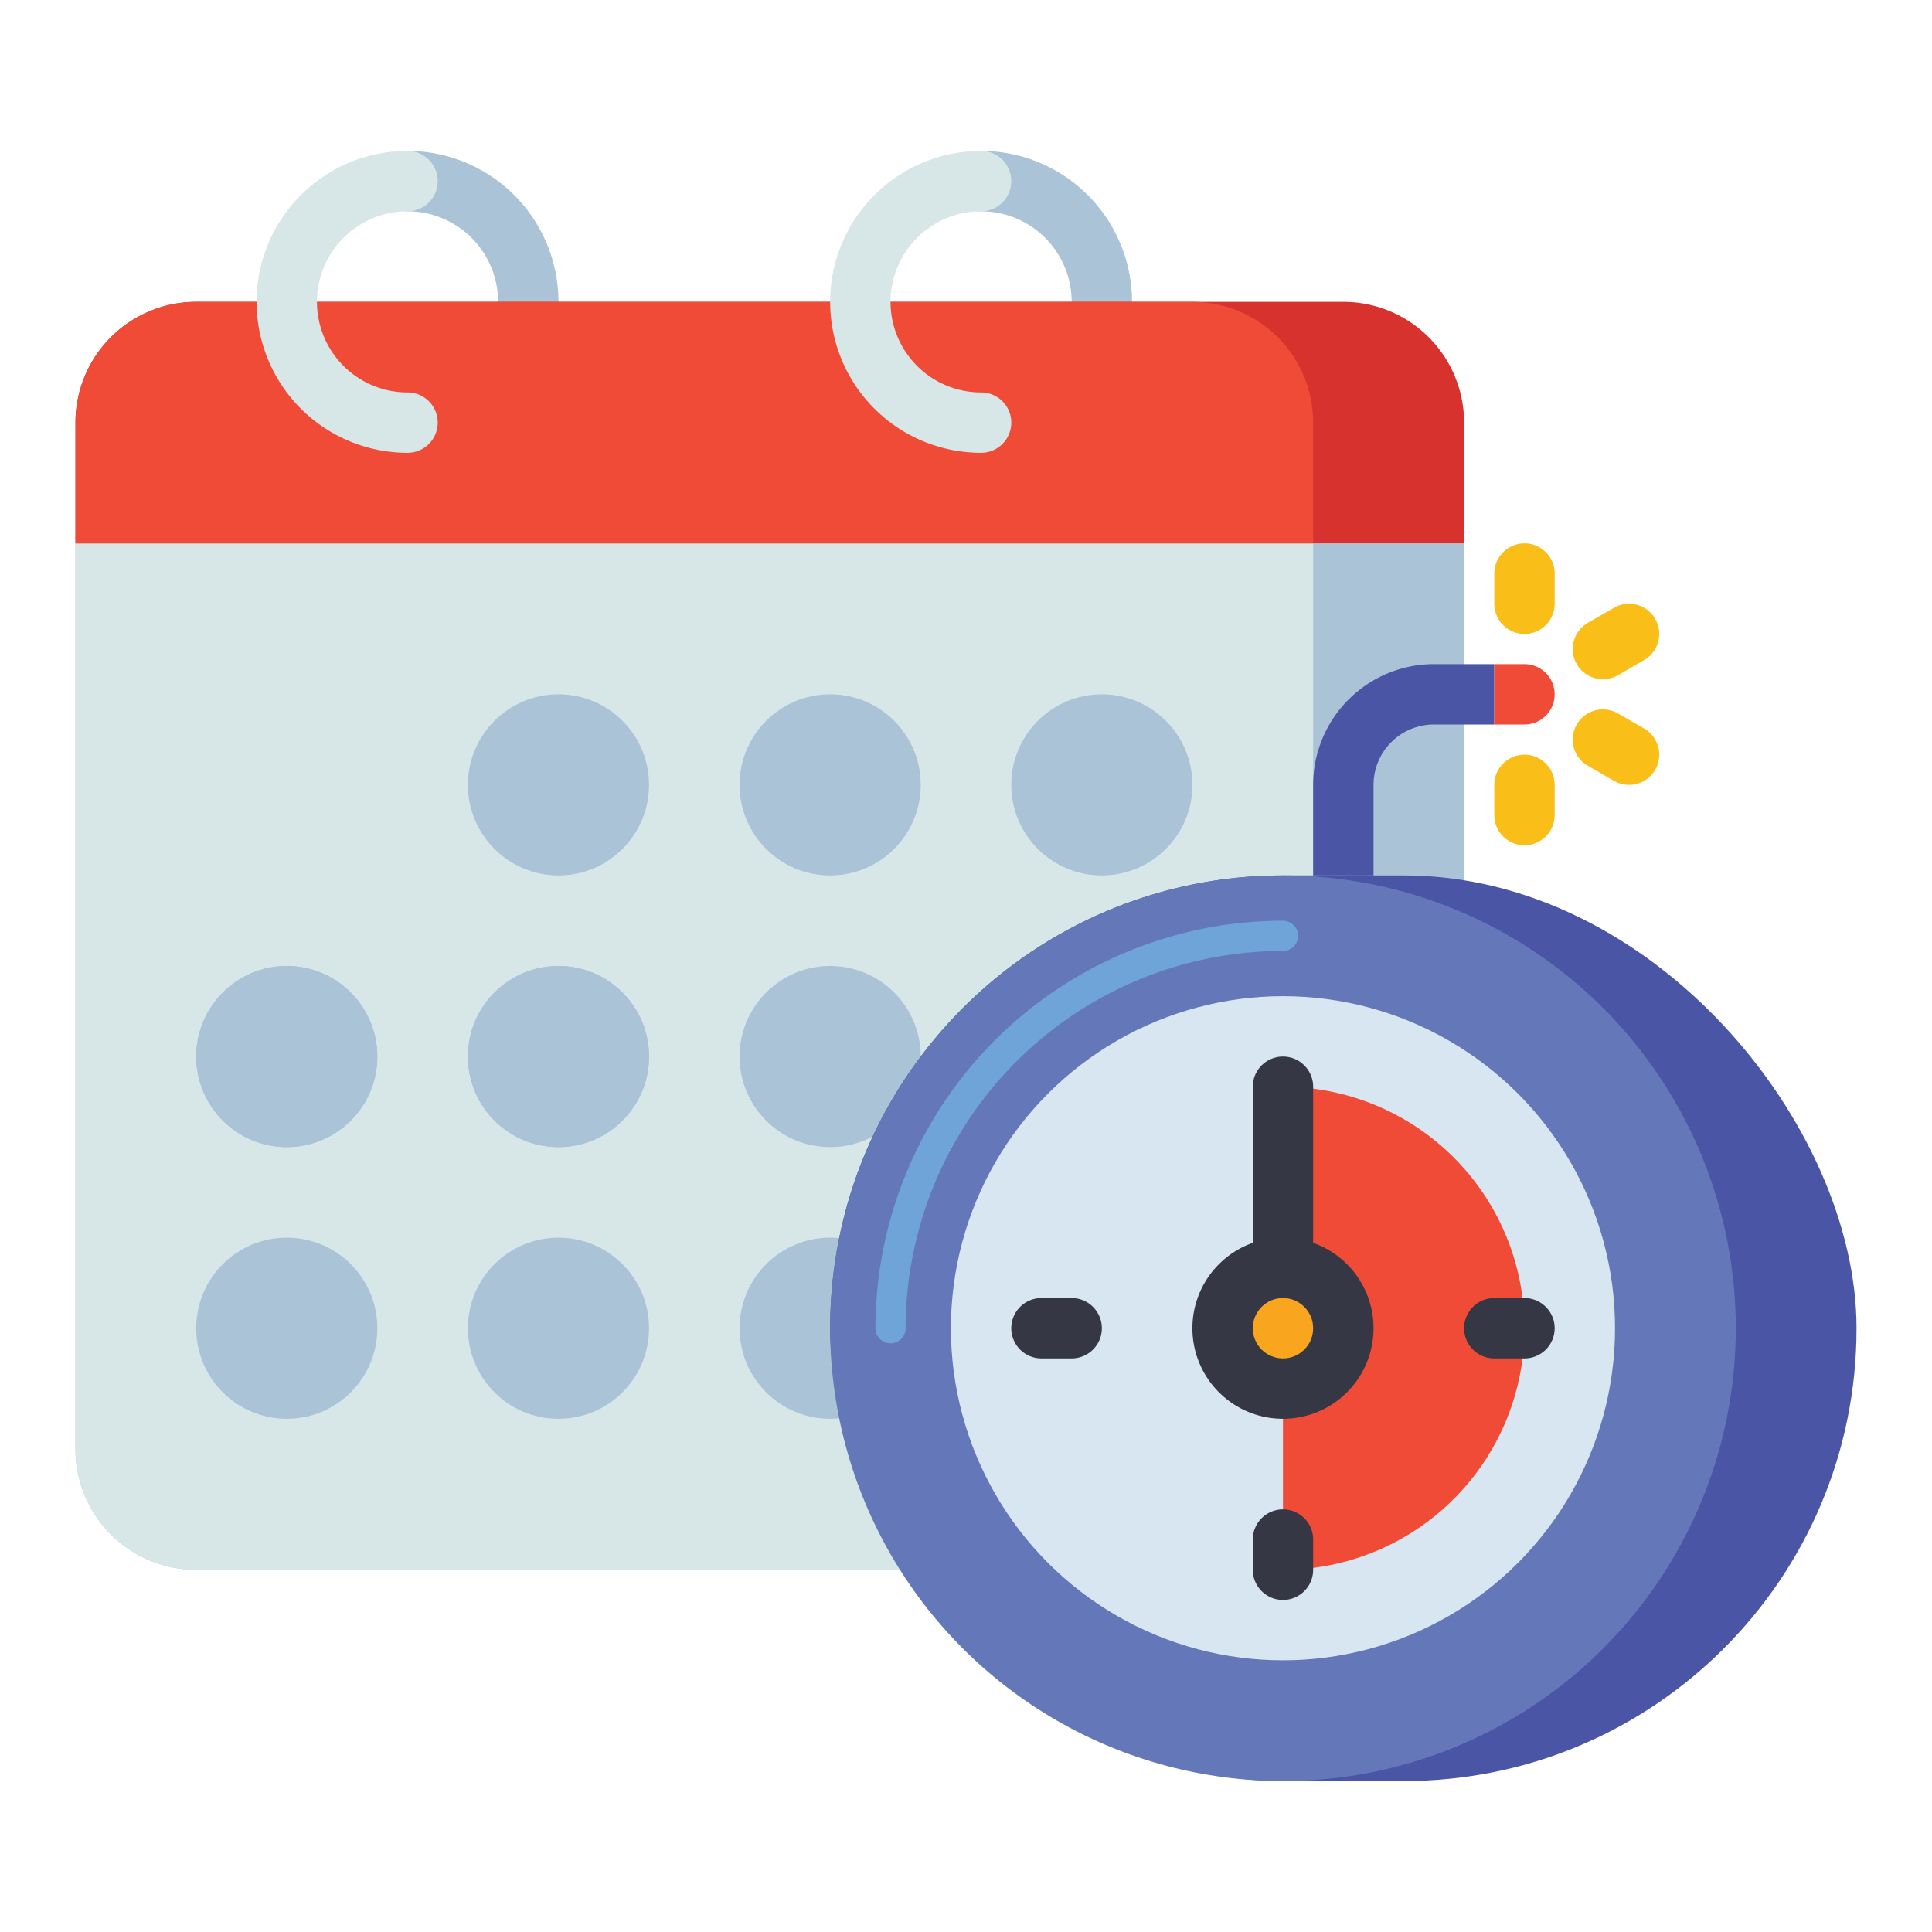 <svg height="512" viewBox="0 0 512 512" width="512" xmlns="http://www.w3.org/2000/svg"><path d="m260 120a8 8 0 0 1 0-16 24 24 0 0 0 0-48 8 8 0 0 1 0-16 40 40 0 0 1 0 80z" fill="#aac3d7"/><path d="m108 120a8 8 0 0 1 0-16 24 24 0 0 0 0-48 8 8 0 0 1 0-16 40 40 0 0 1 0 80z" fill="#aac3d7"/><path d="m20 144h368a0 0 0 0 1 0 0v240a32 32 0 0 1 -32 32h-304a32 32 0 0 1 -32-32v-240a0 0 0 0 1 0 0z" fill="#aac3d7"/><path d="m20 144h328a0 0 0 0 1 0 0v240a32 32 0 0 1 -32 32h-264a32 32 0 0 1 -32-32v-240a0 0 0 0 1 0 0z" fill="#d7e6e6"/><path d="m52 80h304a32 32 0 0 1 32 32v32a0 0 0 0 1 0 0h-368a0 0 0 0 1 0 0v-32a32 32 0 0 1 32-32z" fill="#d7322d"/><path d="m52 80h264a32 32 0 0 1 32 32v32a0 0 0 0 1 0 0h-328a0 0 0 0 1 0 0v-32a32 32 0 0 1 32-32z" fill="#f04b37"/><path d="m108 120a40 40 0 0 1 0-80 8 8 0 0 1 0 16 24 24 0 0 0 0 48 8 8 0 0 1 0 16z" fill="#d7e6e6"/><path d="m260 120a40 40 0 0 1 0-80 8 8 0 0 1 0 16 24 24 0 0 0 0 48 8 8 0 0 1 0 16z" fill="#d7e6e6"/><g fill="#aac3d7"><circle cx="148" cy="208" r="24"/><circle cx="220" cy="208" r="24"/><circle cx="292" cy="208" r="24"/><circle cx="76" cy="280" r="24"/><circle cx="148" cy="280" r="24"/><circle cx="220" cy="280" r="24"/><circle cx="292" cy="280" r="24"/><circle cx="76" cy="352" r="24"/><circle cx="148" cy="352" r="24"/><circle cx="220" cy="352" r="24"/><circle cx="76" cy="280" r="24"/><circle cx="148" cy="280" r="24"/></g><rect fill="#4b55a5" height="240" rx="120" width="272" x="220" y="232"/><circle cx="340" cy="352" fill="#6478b9" r="120"/><path d="m236 356a4 4 0 0 1 -4-4 108.122 108.122 0 0 1 108-108 4 4 0 0 1 0 8 100.112 100.112 0 0 0 -100 100 4 4 0 0 1 -4 4z" fill="#6fa4d8"/><circle cx="340" cy="352" fill="#d7e6f0" r="88"/><path d="m340 288v128a64 64 0 0 0 0-128z" fill="#f04b37"/><path d="m340 400a8 8 0 0 0 -8 8v8a8 8 0 0 0 16 0v-8a8 8 0 0 0 -8-8z" fill="#353744"/><path d="m404 344h-8a8 8 0 0 0 0 16h8a8 8 0 0 0 0-16z" fill="#353744"/><path d="m284 344h-8a8 8 0 0 0 0 16h8a8 8 0 0 0 0-16z" fill="#353744"/><path d="m348 329.371v-41.371a8 8 0 0 0 -16 0v41.371a24 24 0 1 0 16 0z" fill="#353744"/><circle cx="340" cy="352" fill="#faa51e" r="8"/><path d="m364 232h-16v-24a32.036 32.036 0 0 1 32-32h16v16h-16a16.019 16.019 0 0 0 -16 16z" fill="#4b55a5"/><path d="m404 176h8a0 0 0 0 1 0 0v16a0 0 0 0 1 0 0h-8a8 8 0 0 1 -8-8 8 8 0 0 1 8-8z" fill="#f04b37" transform="matrix(-1 0 0 -1 808 368)"/><path d="m404 168a8 8 0 0 1 -8-8v-8a8 8 0 0 1 16 0v8a8 8 0 0 1 -8 8z" fill="#fabe19"/><path d="m404 224a8 8 0 0 1 -8-8v-8a8 8 0 0 1 16 0v8a8 8 0 0 1 -8 8z" fill="#fabe19"/><path d="m424.792 180a8 8 0 0 1 -4.008-14.93l6.929-4a8 8 0 1 1 8 13.858l-6.929 4a7.978 7.978 0 0 1 -3.992 1.072z" fill="#fabe19"/><path d="m431.705 208a7.975 7.975 0 0 1 -3.992-1.072l-6.929-4a8 8 0 0 1 8-13.858l6.929 4a8 8 0 0 1 -4.008 14.93z" fill="#fabe19"/></svg>